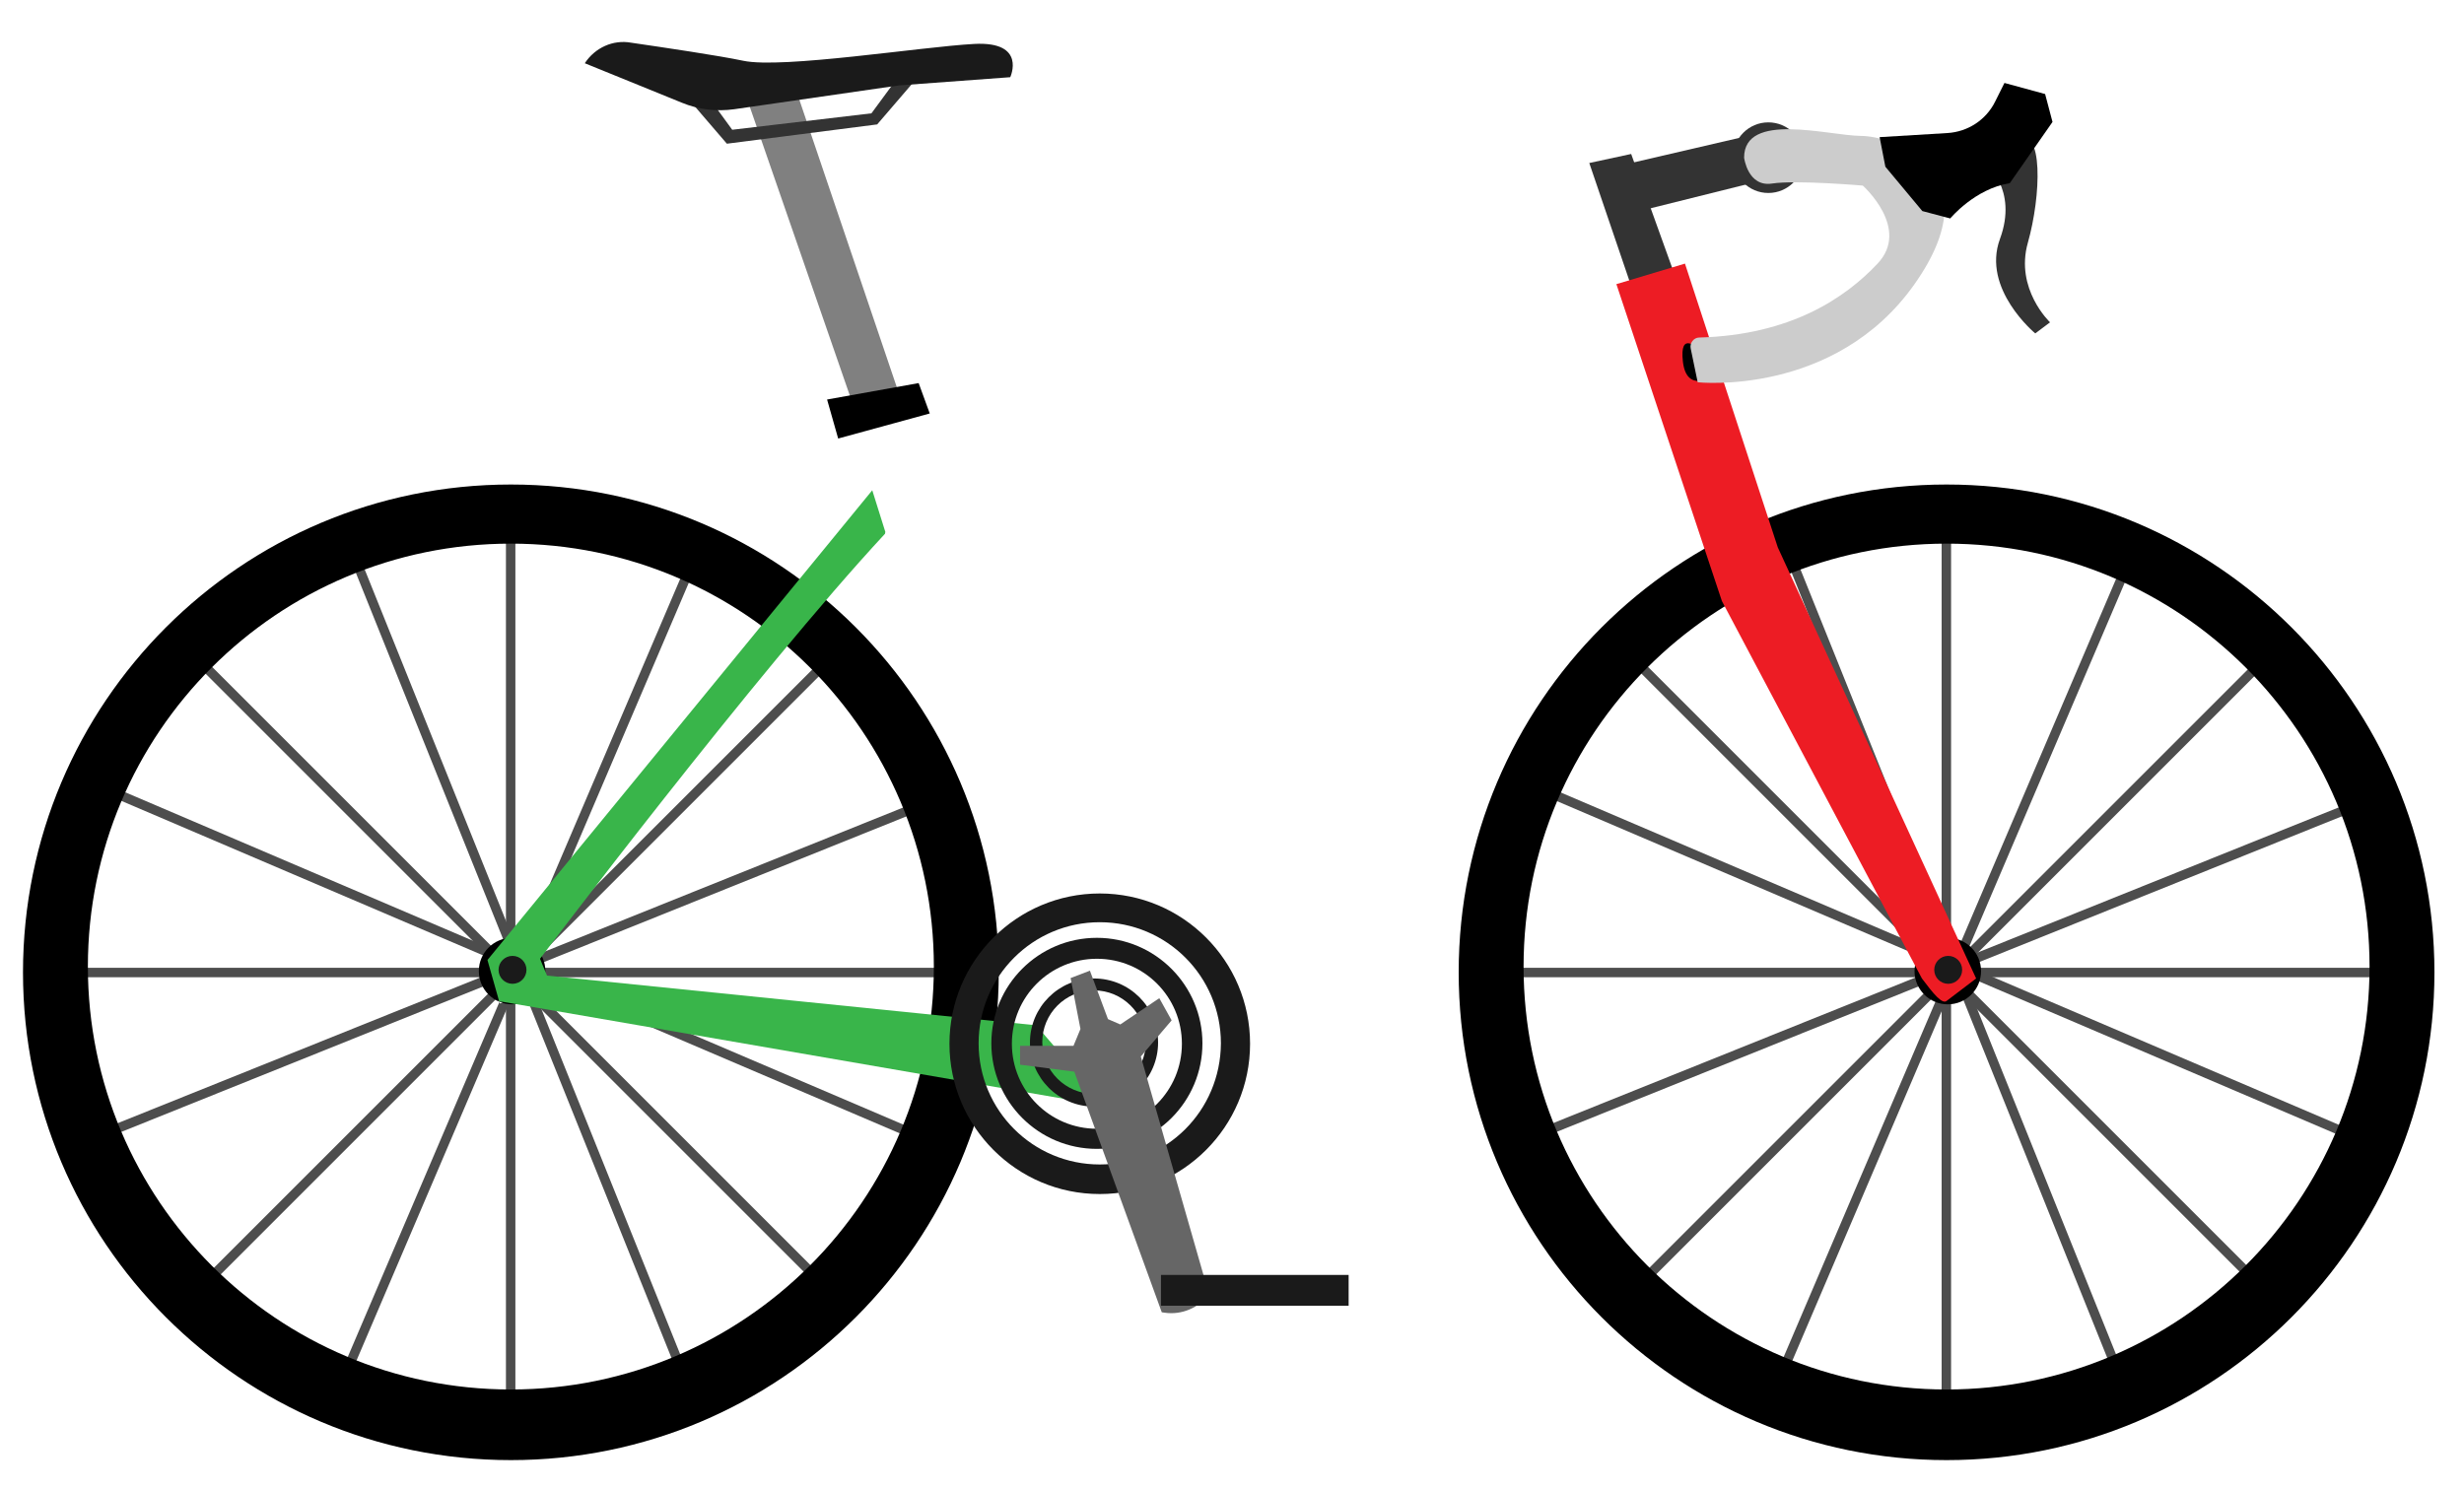 <?xml version="1.0" encoding="utf-8"?>
<!-- Generator: Adobe Illustrator 18.1.1, SVG Export Plug-In . SVG Version: 6.00 Build 0)  -->
<svg version="1.1" id="Layer_1" xmlns="http://www.w3.org/2000/svg" xmlns:xlink="http://www.w3.org/1999/xlink" x="0px" y="0px"
	 viewBox="0 167 600 363" enable-background="new 0 167 600 363" xml:space="preserve">
<g>
	<polygon fill="#808080" points="211.5,276.5 182.4,192.5 193.9,189.1 221.7,271.1 	"/>
	<rect x="472.8" y="290.4" fill="#4D4D4D" width="2.3" height="226.7"/>
	<rect x="360.6" y="402.7" fill="#4D4D4D" width="226.7" height="2.3"/>
	
		<rect x="473.5" y="291.1" transform="matrix(0.707 0.707 -0.707 0.707 425.018 -217.155)" fill="#4D4D4D" width="2.3" height="226.7"/>
	
		<rect x="473.5" y="291.1" transform="matrix(-0.707 0.707 -0.707 -0.707 1096.258 354.843)" fill="#4D4D4D" width="2.3" height="226.7"/>
	
		<rect x="475" y="288.8" transform="matrix(0.92 0.393 -0.393 0.92 196.172 -154.671)" fill="#4D4D4D" width="2.3" height="226.7"/>
	
		<rect x="475" y="288.8" transform="matrix(-0.393 0.92 -0.92 -0.393 1033.042 122.199)" fill="#4D4D4D" width="2.3" height="226.7"/>
	
		<rect x="475" y="288.8" transform="matrix(0.373 0.928 -0.928 0.373 671.949 -189.557)" fill="#4D4D4D" width="2.3" height="226.7"/>
	
		<rect x="475" y="288.8" transform="matrix(-0.928 0.373 -0.373 -0.928 1067.928 597.975)" fill="#4D4D4D" width="2.3" height="226.7"/>
	<circle cx="474.3" cy="403.5" r="8.1"/>
	<path d="M474,285c-65.6,0-118.8,53.2-118.8,118.8S408.4,522.6,474,522.6s118.8-53.2,118.8-118.8S539.6,285,474,285z M474,505.4
		c-56.9,0-103-46.1-103-103s46.1-103,103-103s103,46.1,103,103S530.8,505.4,474,505.4z"/>
	<rect x="123.2" y="290.4" fill="#4D4D4D" width="2.3" height="226.7"/>
	<rect x="11" y="402.7" fill="#4D4D4D" width="226.7" height="2.3"/>
	
		<rect x="123.9" y="291.1" transform="matrix(0.707 0.707 -0.707 0.707 322.625 30.041)" fill="#4D4D4D" width="2.3" height="226.7"/>
	
		<rect x="123.9" y="291.1" transform="matrix(-0.707 0.707 -0.707 -0.707 499.473 602.04)" fill="#4D4D4D" width="2.3" height="226.7"/>
	
		<rect x="125.5" y="288.8" transform="matrix(0.92 0.393 -0.393 0.92 168.095 -17.401)" fill="#4D4D4D" width="2.3" height="226.7"/>
	
		<rect x="125.5" y="288.8" transform="matrix(-0.393 0.92 -0.92 -0.393 546.183 443.71)" fill="#4D4D4D" width="2.3" height="226.7"/>
	
		<rect x="125.5" y="288.8" transform="matrix(0.373 0.928 -0.928 0.373 452.638 134.85)" fill="#4D4D4D" width="2.3" height="226.7"/>
	
		<rect x="125.5" y="288.8" transform="matrix(-0.928 0.373 -0.373 -0.928 393.932 728.253)" fill="#4D4D4D" width="2.3" height="226.7"/>
	<circle cx="124.7" cy="403.5" r="8.1"/>
	<path d="M124.4,285C58.8,285,5.6,338.2,5.6,403.8s53.2,118.8,118.8,118.8s118.8-53.2,118.8-118.8S190,285,124.4,285z M124.4,505.4
		c-56.9,0-103-46.1-103-103s46.1-103,103-103s103,46.1,103,103S181.2,505.4,124.4,505.4z"/>
	<path fill="#FFFFFF" d="M207.9,269.1l16.5,56.2c0,0,29.8,26.4,27.1,100.9l21-14.9l-50.6-144.5L207.9,269.1z"/>
	<polygon points="201.4,264.3 204.1,273.8 226.4,267.7 223.7,260.3 	"/>
	<polygon fill="#333333" points="164.8,187.8 177,202 213.6,197.3 226.4,182.4 221.7,181.7 212.2,194.6 178.3,198.6 168.9,185.7 	
		"/>
	<path fill="#1A1A1A" d="M142.4,182.4L166,192c4.1,1.7,8.5,2.2,12.8,1.6l40.1-5.8l27.1-2c0,0,4.1-8.8-8.8-8.1
		c-12.9,0.7-46.7,6.1-56.2,4.1c-6.2-1.3-19.1-3.2-27.3-4.4C149.3,176.6,144.9,178.6,142.4,182.4L142.4,182.4z"/>
	<path fill="#FFFFFF" d="M197.5,290.8"/>
	<path fill="none" d="M248.1,411.8l4.2,4.9l4.8,0.5l127.4-151.8l-10.4-7.7c0,0-82.7,2.7-138.7,21.7c-3.6,1.1-10.9,7.8-19.9,17.6
		c-0.4,2.8-2.7,19.6-2.7,21.3C212.9,320.1,248.1,411.8,248.1,411.8z"/>
	<path fill="#FFFFFF" d="M399,240.2c-14.5,0-169.4,30.7-169.4,30.7l-16.7,14.9l-0.5,0.6l3.2,10.2c0,0,0,0.1-0.1,0.4
		c9-9.7,16.3-16.4,19.9-17.6c56-19,138.7-21.7,138.7-21.7l10.4,7.7L257.2,417.2l-4.8-0.5l15.4,18c5.4-1,10.4-3.7,14.1-8L411.6,274
		L399,240.2z"/>
	<polygon fill="#FFFFFF" points="121.7,411.4 122.4,411.1 121.6,411 	"/>
	<polygon fill="#FFFFFF" points="121.2,410.9 121.6,411 121.5,410.7 	"/>
	<path fill="#39B54A" d="M252.3,416.7l-119.1-12.1l-1.7-4.1c0,0,52.7-69.8,84-103.5c0-0.3,0.1-0.4,0.1-0.4l-3.2-10.2l-93.7,114.4
		l2.8,9.9l0.1,0.2l0.9,0.1l137.1,23.7c2.8,0.5,5.5,0.4,8.2,0L252.3,416.7z"/>
	<g>
		<g>
			<path fill="#1A1A1A" d="M267.8,384.6c-20.2,0-36.6,16.4-36.6,36.6c0,20.2,16.4,36.6,36.6,36.6s36.6-16.4,36.6-36.6
				C304.4,401,288,384.6,267.8,384.6z M267.8,450.6c-16.3,0-29.5-13.2-29.5-29.5c0-16.3,13.2-29.5,29.5-29.5s29.5,13.2,29.5,29.5
				C297.2,437.5,284.1,450.6,267.8,450.6z"/>
			<path fill="#1A1A1A" d="M267.1,395.4c-14.2,0-25.7,11.5-25.7,25.7c0,14.2,11.5,25.7,25.7,25.7c14.2,0,25.7-11.5,25.7-25.7
				C292.8,407,281.3,395.4,267.1,395.4z M267.1,441.9c-11.5,0-20.7-9.3-20.7-20.7c0-11.5,9.3-20.7,20.7-20.7
				c11.5,0,20.7,9.3,20.7,20.7C287.8,432.6,278.6,441.9,267.1,441.9z"/>
			<path fill="#1A1A1A" d="M266.4,405.3c-8.6,0-15.6,7-15.6,15.6c0,8.6,7,15.6,15.6,15.6c8.6,0,15.6-7,15.6-15.6
				C282,412.2,275,405.3,266.4,405.3z M266.4,433.4c-6.9,0-12.6-5.6-12.6-12.6c0-6.9,5.6-12.6,12.6-12.6c6.9,0,12.6,5.6,12.6,12.6
				C279,427.8,273.4,433.4,266.4,433.4z"/>
		</g>
		<path fill="#666666" d="M248.5,421.7h12.9l1.7-4.1l-2.4-12.4l4.7-1.8l4.4,11.8l3,1.3l9.5-6.4l3,5.4l-7.5,8.8l16.6,57.9h0
			c-2.5,3.3-6.6,5.1-10.8,4.5l-0.7-0.1l-21.3-58.6l-13.2-1.7V421.7z"/>
		<rect x="282.7" y="477.5" fill="#1A1A1A" width="45.7" height="7.5"/>
	</g>
	<circle fill="#1A1A1A" cx="124.8" cy="403.2" r="3.4"/>
	<path fill="#333333" d="M483.4,206.7c0,0,8.1,6.3,3.6,18.5c-4.5,12.2,8.6,23,8.6,23l3.6-2.7c0,0-8.6-8.1-5.4-19.4
		c3.2-11.3,3.9-28.6-2.7-25.3C490.2,201.3,483.4,206.7,483.4,206.7z"/>
	<polygon fill="#333333" points="387,206.7 398.1,239.3 408.9,237 397.2,204.5 	"/>
	<polygon fill="#333333" points="393.6,219.8 426.1,211.7 424.3,200.4 389,208.6 	"/>
	<circle fill="#333333" cx="430.6" cy="205.4" r="8.6"/>
	<path fill="#ED1C24" d="M474.1,410.7l7.1-5.4l-48.3-105l-22.6-69.1l-16.7,5l25.7,77.2l48.7,91.9C470.7,408.9,473,411.8,474.1,410.7
		z"/>
	<circle fill="#1A1A1A" cx="474.4" cy="403.2" r="3.4"/>
	<path d="M413.4,251.9c0,0-4.5-4.5-3.6,3.2c0.9,7.7,7.2,3.6,7.2,3.6L413.4,251.9z"/>
	<path fill="#CCCCCC" d="M424.7,205.4c0,0,0.9,7.2,6.8,6.3c5.9-0.9,22.1,0.5,22.1,0.5s11.7,10.4,3.6,19c-7.8,8.3-21.1,17.4-43.4,18
		c-1.4,0-2.4,1.4-2.1,2.7l1.7,8.2c0,0,33.4,3.6,52.8-23.9s-5-36.1-13.1-36.1C445.1,200,424.7,194.1,424.7,205.4z"/>
	<path d="M457.7,200.4l1.4,7.2l9,10.8l6.8,1.8c0,0,5.9-7.2,14.5-8.6l10.4-14.9l-1.8-6.8l-9.9-2.7l-2.3,4.6
		c-2.2,4.4-6.6,7.3-11.6,7.6L457.7,200.4z"/>
</g>
</svg>

